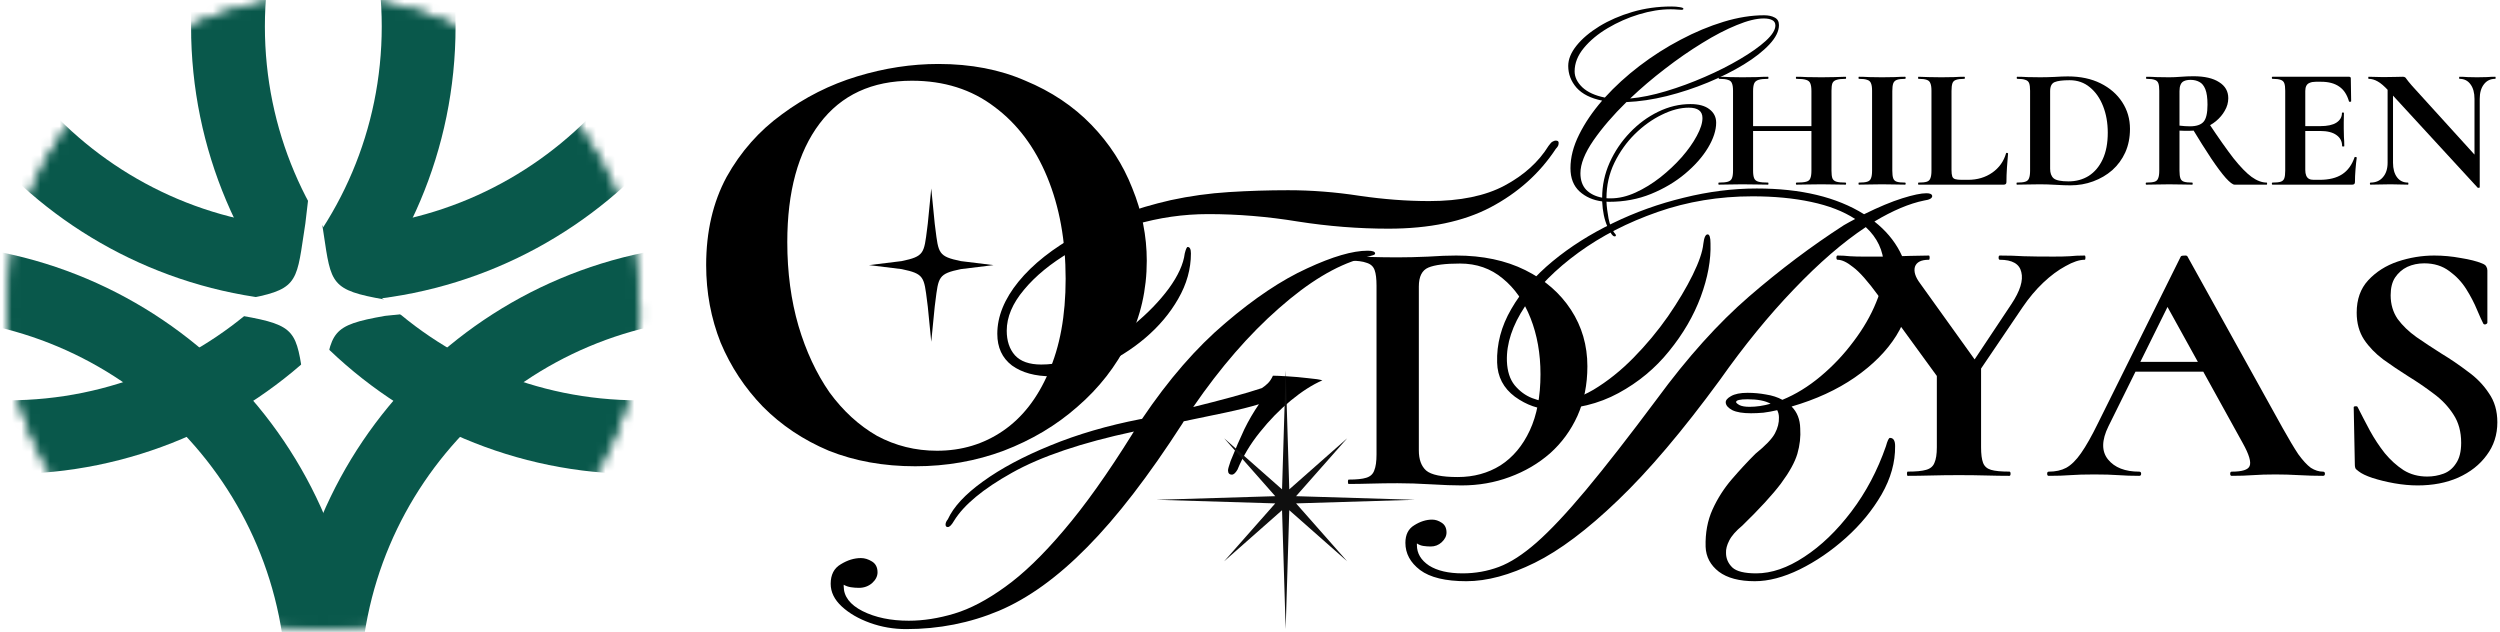 <?xml version="1.0" encoding="utf-8"?>
<svg width="261" height="66" viewBox="0 0 261 66" fill="none" xmlns="http://www.w3.org/2000/svg">
  <symbol id="logo-symbol-wordmark">
    <mask id="mask0_0_1" style="mask-type:luminance" maskUnits="userSpaceOnUse" x="3" y="0" width="67" height="66">
      <path d="M69.059 33C69.059 51.225 54.271 66 36.03 66C17.788 66 3 51.225 3 33C3 14.775 17.788 0 36.03 0C54.271 0 69.059 14.775 69.059 33Z" fill="white"/>
      <path fill-rule="evenodd" clip-rule="evenodd" d="M36.03 58.3C50.015 58.3 61.352 46.972 61.352 33C61.352 19.027 50.015 7.7 36.03 7.7C22.045 7.7 10.707 19.027 10.707 33C10.707 46.972 22.045 58.3 36.03 58.3ZM36.03 66C54.271 66 69.059 51.225 69.059 33C69.059 14.775 54.271 0 36.03 0C17.788 0 3 14.775 3 33C3 51.225 17.788 66 36.03 66Z" fill="white"/>
    </mask>
    <g mask="url(#mask0_0_1)" transform="matrix(1, 0, 0, 1, -2.278, -0.323)">
      <path fill-rule="evenodd" clip-rule="evenodd" d="M-43.706 3.087C-43.706 -22.723 -22.766 -43.644 3.066 -43.644C28.899 -43.644 49.839 -22.723 49.839 3.087C49.839 28.896 28.899 49.817 3.066 49.817C-22.766 49.817 -43.706 28.896 -43.706 3.087ZM3.066 -35.944C-18.51 -35.944 -35.999 -18.47 -35.999 3.087C-35.999 24.643 -18.51 42.117 3.066 42.117C24.642 42.117 42.132 24.643 42.132 3.087C42.132 -18.47 24.642 -35.944 3.066 -35.944Z" fill="#09584B"/>
      <path fill-rule="evenodd" clip-rule="evenodd" d="M22.225 3.087C22.225 -22.723 43.165 -43.644 68.997 -43.644C94.83 -43.644 115.77 -22.723 115.77 3.087C115.77 28.896 94.83 49.817 68.997 49.817C43.165 49.817 22.225 28.896 22.225 3.087ZM68.997 -35.944C47.421 -35.944 29.932 -18.47 29.932 3.087C29.932 24.643 47.421 42.117 68.997 42.117C90.573 42.117 108.063 24.643 108.063 3.087C108.063 -18.47 90.573 -35.944 68.997 -35.944Z" fill="#09584B"/>
      <path fill-rule="evenodd" clip-rule="evenodd" d="M-53.654 72.475C-53.654 46.666 -32.714 25.745 -6.881 25.745C18.951 25.745 39.891 46.666 39.891 72.475C39.891 98.285 18.951 119.206 -6.881 119.206C-32.714 119.206 -53.654 98.285 -53.654 72.475ZM-6.881 33.445C-28.457 33.445 -45.947 50.919 -45.947 72.475C-45.947 94.032 -28.457 111.506 -6.881 111.506C14.695 111.506 32.184 94.032 32.184 72.475C32.184 50.919 14.695 33.445 -6.881 33.445Z" fill="#09584B"/>
      <path fill-rule="evenodd" clip-rule="evenodd" d="M32.173 72.475C32.173 46.666 53.113 25.745 78.945 25.745C104.778 25.745 125.718 46.666 125.718 72.475C125.718 98.285 104.778 119.206 78.945 119.206C53.113 119.206 32.173 98.285 32.173 72.475ZM78.945 33.445C57.369 33.445 39.88 50.919 39.88 72.475C39.88 94.032 57.369 111.506 78.945 111.506C100.521 111.506 118.011 94.032 118.011 72.475C118.011 50.919 100.521 33.445 78.945 33.445Z" fill="#09584B"/>
      <path fill-rule="evenodd" clip-rule="evenodd" d="M-10.742 -14.87C-10.742 -40.679 10.198 -61.601 36.031 -61.601C61.863 -61.601 82.803 -40.679 82.803 -14.87C82.803 10.939 61.863 31.86 36.031 31.86C10.198 31.86 -10.742 10.939 -10.742 -14.87ZM36.031 -53.901C14.455 -53.901 -3.035 -36.427 -3.035 -14.87C-3.035 6.686 14.455 24.16 36.031 24.16C57.607 24.16 75.096 6.686 75.096 -14.87C75.096 -36.427 57.607 -53.901 36.031 -53.901Z" fill="#09584B"/>
    </g>
    <path d="M 95.552 48.678 C 92.247 48.678 89.24 48.137 86.531 47.057 C 83.868 45.934 81.573 44.4 79.645 42.455 C 77.763 40.511 76.294 38.286 75.238 35.779 C 74.228 33.23 73.723 30.529 73.723 27.678 C 73.723 24.178 74.434 21.11 75.857 18.474 C 77.326 15.838 79.255 13.656 81.642 11.928 C 84.029 10.156 86.646 8.838 89.492 7.974 C 92.338 7.11 95.162 6.678 97.963 6.678 C 101.36 6.678 104.39 7.261 107.052 8.428 C 109.761 9.551 112.056 11.085 113.939 13.029 C 115.821 14.974 117.244 17.178 118.208 19.641 C 119.218 22.103 119.723 24.631 119.723 27.224 C 119.723 30.249 119.08 33.057 117.795 35.65 C 116.509 38.242 114.742 40.511 112.492 42.455 C 110.289 44.4 107.718 45.934 104.78 47.057 C 101.888 48.137 98.812 48.678 95.552 48.678 Z M 97.825 47.057 C 100.396 47.057 102.691 46.366 104.711 44.983 C 106.731 43.6 108.315 41.57 109.463 38.891 C 110.656 36.212 111.253 32.949 111.253 29.103 C 111.253 25.128 110.61 21.585 109.325 18.474 C 108.039 15.363 106.203 12.921 103.816 11.15 C 101.429 9.335 98.559 8.428 95.208 8.428 C 91.03 8.428 87.816 9.918 85.567 12.9 C 83.317 15.881 82.193 20.008 82.193 25.279 C 82.193 28.434 82.583 31.35 83.363 34.029 C 84.144 36.665 85.223 38.977 86.6 40.965 C 88.023 42.909 89.676 44.421 91.558 45.502 C 93.486 46.539 95.575 47.057 97.825 47.057 Z" fill="black"/>
    <path d="M 103.723 27.678 L 100.311 28.096 L 100.302 28.098 C 97.959 28.587 97.977 28.902 97.652 31.484 C 97.632 31.649 97.61 31.822 97.586 32.006 L 97.585 32.013 L 97.223 35.678 L 96.861 32.013 L 96.86 32.006 C 96.836 31.822 96.814 31.649 96.794 31.484 C 96.468 28.902 96.487 28.587 94.144 28.098 L 94.134 28.096 L 90.723 27.678 L 94.134 27.259 L 94.144 27.257 C 96.487 26.768 96.469 26.453 96.794 23.871 C 96.814 23.707 96.836 23.533 96.86 23.349 L 96.861 23.342 L 97.223 19.678 L 97.585 23.342 L 97.586 23.349 C 97.61 23.533 97.632 23.707 97.652 23.871 C 97.977 26.453 97.959 26.769 100.302 27.257 L 100.311 27.26 L 103.723 27.678 Z" fill="black"/>
    <path d="M 249.266 16.989 L 249.266 8.428 L 249.831 8.464 L 249.831 16.989 C 249.831 17.626 249.97 18.131 250.246 18.503 C 250.523 18.876 250.906 19.062 251.397 19.062 C 251.422 19.062 251.435 19.098 251.435 19.17 C 251.435 19.242 251.422 19.278 251.397 19.278 C 251.12 19.278 250.831 19.272 250.529 19.26 C 250.24 19.248 249.919 19.242 249.567 19.242 C 249.19 19.242 248.819 19.248 248.455 19.26 C 248.103 19.272 247.776 19.278 247.474 19.278 C 247.436 19.278 247.417 19.242 247.417 19.17 C 247.417 19.098 247.436 19.062 247.474 19.062 C 248.027 19.062 248.461 18.876 248.775 18.503 C 249.102 18.131 249.266 17.626 249.266 16.989 Z M 258.884 19.549 C 258.884 19.585 258.853 19.603 258.79 19.603 C 258.74 19.615 258.702 19.615 258.677 19.603 L 249.379 9.491 C 248.926 8.999 248.543 8.668 248.228 8.5 C 247.914 8.32 247.6 8.23 247.285 8.23 C 247.26 8.23 247.248 8.194 247.248 8.122 C 247.248 8.049 247.26 8.013 247.285 8.013 C 247.537 8.013 247.795 8.019 248.059 8.031 C 248.323 8.043 248.568 8.049 248.794 8.049 C 249.247 8.049 249.655 8.043 250.02 8.031 C 250.385 8.019 250.668 8.013 250.869 8.013 C 251.032 8.013 251.152 8.086 251.227 8.23 C 251.315 8.362 251.51 8.602 251.812 8.951 L 258.733 16.575 L 258.884 19.549 Z M 258.884 10.321 L 258.884 19.549 L 258.337 19.008 L 258.337 10.321 C 258.337 9.684 258.199 9.179 257.922 8.806 C 257.646 8.422 257.262 8.23 256.772 8.23 C 256.747 8.23 256.734 8.194 256.734 8.122 C 256.734 8.049 256.747 8.013 256.772 8.013 C 257.048 8.013 257.331 8.025 257.621 8.049 C 257.922 8.062 258.249 8.068 258.601 8.068 C 258.941 8.068 259.274 8.062 259.601 8.049 C 259.928 8.025 260.229 8.013 260.506 8.013 C 260.531 8.013 260.544 8.049 260.544 8.122 C 260.544 8.194 260.531 8.23 260.506 8.23 C 260.003 8.23 259.607 8.422 259.318 8.806 C 259.029 9.179 258.884 9.684 258.884 10.321 Z" fill="black"/>
    <path d="M 245.574 19.278 L 237.238 19.278 C 237.2 19.278 237.181 19.242 237.181 19.17 C 237.181 19.098 237.2 19.062 237.238 19.062 C 237.628 19.062 237.917 19.032 238.106 18.972 C 238.294 18.912 238.42 18.792 238.483 18.611 C 238.546 18.431 238.577 18.167 238.577 17.818 L 238.577 9.473 C 238.577 9.125 238.546 8.867 238.483 8.698 C 238.42 8.518 238.294 8.398 238.106 8.338 C 237.917 8.266 237.628 8.23 237.238 8.23 C 237.2 8.23 237.181 8.194 237.181 8.122 C 237.181 8.049 237.2 8.013 237.238 8.013 L 245.235 8.013 C 245.36 8.013 245.423 8.068 245.423 8.176 L 245.461 10.573 C 245.461 10.597 245.43 10.615 245.367 10.627 C 245.304 10.639 245.26 10.627 245.235 10.591 C 245.033 9.882 244.694 9.365 244.216 9.041 C 243.738 8.704 243.11 8.536 242.33 8.536 L 241.764 8.536 C 241.513 8.536 241.305 8.572 241.142 8.644 C 240.979 8.704 240.859 8.806 240.784 8.951 C 240.708 9.095 240.671 9.275 240.671 9.491 L 240.671 17.746 C 240.671 17.974 240.702 18.167 240.765 18.323 C 240.828 18.479 240.922 18.593 241.048 18.665 C 241.173 18.737 241.337 18.774 241.538 18.774 L 242.16 18.774 C 243.141 18.774 243.927 18.581 244.518 18.197 C 245.109 17.812 245.543 17.218 245.819 16.412 C 245.832 16.376 245.87 16.37 245.932 16.394 C 246.008 16.406 246.046 16.424 246.046 16.449 C 245.995 16.797 245.951 17.211 245.914 17.692 C 245.876 18.161 245.857 18.599 245.857 19.008 C 245.857 19.188 245.763 19.278 245.574 19.278 Z M 244.518 15.259 C 244.518 14.766 244.323 14.382 243.933 14.105 C 243.544 13.817 242.971 13.673 242.217 13.673 L 239.671 13.673 L 239.671 13.168 L 242.236 13.168 C 242.978 13.168 243.537 13.048 243.914 12.808 C 244.304 12.555 244.499 12.219 244.499 11.798 C 244.499 11.762 244.531 11.744 244.593 11.744 C 244.669 11.744 244.707 11.762 244.707 11.798 C 244.707 12.195 244.7 12.507 244.688 12.736 C 244.688 12.952 244.688 13.18 244.688 13.421 C 244.688 13.721 244.694 14.015 244.707 14.304 C 244.732 14.592 244.744 14.91 244.744 15.259 C 244.744 15.283 244.707 15.295 244.631 15.295 C 244.556 15.295 244.518 15.283 244.518 15.259 Z" fill="black"/>
    <path d="M 233.292 19.279 C 233.103 19.279 232.795 19.044 232.368 18.576 C 231.953 18.107 231.45 17.434 230.859 16.557 C 230.268 15.668 229.601 14.61 228.86 13.385 L 230.595 12.862 C 231.601 14.376 232.456 15.59 233.16 16.503 C 233.876 17.404 234.511 18.059 235.065 18.467 C 235.618 18.864 236.146 19.062 236.649 19.062 C 236.674 19.062 236.686 19.098 236.686 19.17 C 236.686 19.243 236.674 19.279 236.649 19.279 C 235.769 19.279 235.052 19.279 234.499 19.279 C 233.945 19.279 233.543 19.279 233.292 19.279 Z M 228.992 7.96 C 230.148 7.96 231.041 8.164 231.67 8.573 C 232.311 8.969 232.632 9.528 232.632 10.249 C 232.632 10.705 232.512 11.138 232.273 11.546 C 232.047 11.955 231.739 12.321 231.349 12.646 C 230.972 12.958 230.538 13.205 230.048 13.385 C 229.57 13.565 229.08 13.655 228.577 13.655 C 228.401 13.655 228.218 13.655 228.03 13.655 C 227.854 13.655 227.69 13.649 227.539 13.637 L 227.539 17.819 C 227.539 18.167 227.571 18.431 227.634 18.612 C 227.697 18.792 227.822 18.912 228.011 18.972 C 228.2 19.032 228.489 19.062 228.878 19.062 C 228.904 19.062 228.916 19.098 228.916 19.17 C 228.916 19.243 228.904 19.279 228.878 19.279 C 228.552 19.279 228.187 19.273 227.785 19.261 C 227.382 19.249 226.942 19.243 226.464 19.243 C 226.012 19.243 225.578 19.249 225.163 19.261 C 224.761 19.273 224.396 19.279 224.069 19.279 C 224.032 19.279 224.013 19.243 224.013 19.17 C 224.013 19.098 224.032 19.062 224.069 19.062 C 224.459 19.062 224.748 19.032 224.937 18.972 C 225.125 18.912 225.251 18.792 225.314 18.612 C 225.389 18.431 225.427 18.167 225.427 17.819 L 225.427 9.474 C 225.427 9.125 225.396 8.867 225.333 8.699 C 225.27 8.518 225.144 8.398 224.956 8.338 C 224.767 8.266 224.478 8.23 224.088 8.23 C 224.063 8.23 224.05 8.194 224.05 8.122 C 224.05 8.05 224.063 8.014 224.088 8.014 C 224.415 8.014 224.78 8.026 225.182 8.05 C 225.584 8.062 226.012 8.068 226.464 8.068 C 226.842 8.068 227.25 8.05 227.69 8.014 C 228.143 7.978 228.577 7.96 228.992 7.96 Z M 230.463 10.934 C 230.463 10.225 230.387 9.684 230.236 9.312 C 230.086 8.939 229.878 8.687 229.614 8.555 C 229.35 8.41 229.048 8.338 228.709 8.338 C 228.42 8.338 228.187 8.38 228.011 8.464 C 227.847 8.536 227.728 8.663 227.653 8.843 C 227.577 9.011 227.539 9.233 227.539 9.51 L 227.539 13.115 C 227.715 13.139 227.904 13.157 228.105 13.169 C 228.306 13.181 228.482 13.187 228.633 13.187 C 229.3 13.187 229.771 13.03 230.048 12.718 C 230.324 12.406 230.463 11.811 230.463 10.934 Z" fill="black"/>
    <path d="M 216.147 19.35 C 215.744 19.35 215.241 19.332 214.638 19.296 C 214.034 19.26 213.481 19.242 212.978 19.242 C 212.525 19.242 212.092 19.248 211.677 19.26 C 211.262 19.272 210.891 19.278 210.564 19.278 C 210.539 19.278 210.526 19.242 210.526 19.17 C 210.526 19.098 210.539 19.062 210.564 19.062 C 210.954 19.062 211.243 19.032 211.432 18.972 C 211.633 18.912 211.765 18.791 211.828 18.611 C 211.903 18.431 211.941 18.167 211.941 17.818 L 211.941 9.473 C 211.941 9.125 211.909 8.866 211.847 8.698 C 211.784 8.518 211.652 8.398 211.45 8.338 C 211.262 8.266 210.979 8.23 210.602 8.23 C 210.564 8.23 210.545 8.194 210.545 8.122 C 210.545 8.049 210.564 8.013 210.602 8.013 C 210.929 8.013 211.293 8.025 211.696 8.049 C 212.098 8.061 212.532 8.067 212.997 8.067 C 213.45 8.067 213.946 8.055 214.487 8.031 C 215.028 7.995 215.493 7.977 215.883 7.977 C 217.19 7.977 218.328 8.218 219.296 8.698 C 220.264 9.179 221.019 9.834 221.559 10.663 C 222.1 11.492 222.37 12.423 222.37 13.457 C 222.37 14.358 222.207 15.175 221.88 15.908 C 221.553 16.629 221.1 17.247 220.522 17.764 C 219.944 18.269 219.277 18.659 218.523 18.936 C 217.781 19.212 216.989 19.35 216.147 19.35 Z M 215.958 18.936 C 216.75 18.936 217.454 18.743 218.07 18.359 C 218.686 17.962 219.17 17.386 219.522 16.629 C 219.875 15.872 220.051 14.946 220.051 13.853 C 220.051 12.832 219.887 11.906 219.56 11.077 C 219.233 10.248 218.774 9.593 218.183 9.113 C 217.592 8.62 216.888 8.374 216.071 8.374 C 215.342 8.374 214.82 8.44 214.506 8.572 C 214.191 8.704 214.034 9.017 214.034 9.509 L 214.034 17.62 C 214.034 18.065 214.154 18.395 214.393 18.611 C 214.644 18.828 215.166 18.936 215.958 18.936 Z" fill="black"/>
    <path d="M 203.738 9.491 L 203.738 17.746 C 203.738 18.035 203.763 18.257 203.814 18.413 C 203.864 18.557 203.965 18.653 204.116 18.701 C 204.279 18.75 204.512 18.774 204.813 18.774 L 205.455 18.774 C 206.435 18.774 207.284 18.521 208.001 18.017 C 208.717 17.512 209.195 16.839 209.434 15.998 C 209.447 15.962 209.484 15.95 209.547 15.962 C 209.61 15.974 209.641 15.998 209.641 16.034 C 209.604 16.43 209.566 16.911 209.528 17.476 C 209.491 18.029 209.472 18.539 209.472 19.008 C 209.472 19.188 209.377 19.278 209.189 19.278 L 200.287 19.278 C 200.262 19.278 200.249 19.242 200.249 19.17 C 200.249 19.098 200.262 19.062 200.287 19.062 C 200.677 19.062 200.966 19.032 201.155 18.972 C 201.343 18.912 201.469 18.792 201.532 18.611 C 201.607 18.431 201.645 18.167 201.645 17.818 L 201.645 9.473 C 201.645 9.125 201.607 8.867 201.532 8.698 C 201.469 8.518 201.343 8.398 201.155 8.338 C 200.966 8.266 200.677 8.23 200.287 8.23 C 200.262 8.23 200.249 8.194 200.249 8.122 C 200.249 8.049 200.262 8.013 200.287 8.013 C 200.589 8.013 200.947 8.025 201.362 8.049 C 201.789 8.062 202.23 8.068 202.682 8.068 C 203.16 8.068 203.6 8.062 204.002 8.049 C 204.405 8.025 204.763 8.013 205.077 8.013 C 205.115 8.013 205.134 8.049 205.134 8.122 C 205.134 8.194 205.115 8.23 205.077 8.23 C 204.7 8.23 204.411 8.266 204.21 8.338 C 204.021 8.398 203.895 8.518 203.833 8.698 C 203.77 8.879 203.738 9.143 203.738 9.491 Z" fill="black"/>
    <path d="M 197.557 17.818 C 197.557 18.167 197.588 18.431 197.651 18.611 C 197.714 18.792 197.84 18.912 198.028 18.972 C 198.217 19.032 198.506 19.062 198.896 19.062 C 198.933 19.062 198.952 19.098 198.952 19.17 C 198.952 19.242 198.933 19.278 198.896 19.278 C 198.569 19.278 198.204 19.272 197.802 19.26 C 197.4 19.248 196.959 19.242 196.482 19.242 C 196.029 19.242 195.595 19.248 195.18 19.26 C 194.765 19.272 194.395 19.278 194.068 19.278 C 194.042 19.278 194.03 19.242 194.03 19.17 C 194.03 19.098 194.042 19.062 194.068 19.062 C 194.457 19.062 194.747 19.032 194.935 18.972 C 195.136 18.912 195.268 18.792 195.331 18.611 C 195.407 18.431 195.444 18.167 195.444 17.818 L 195.444 9.473 C 195.444 9.125 195.407 8.867 195.331 8.698 C 195.268 8.518 195.136 8.398 194.935 8.338 C 194.747 8.266 194.457 8.23 194.068 8.23 C 194.042 8.23 194.03 8.194 194.03 8.122 C 194.03 8.049 194.042 8.013 194.068 8.013 C 194.395 8.013 194.765 8.025 195.18 8.049 C 195.595 8.062 196.029 8.068 196.482 8.068 C 196.959 8.068 197.4 8.062 197.802 8.049 C 198.217 8.025 198.581 8.013 198.896 8.013 C 198.933 8.013 198.952 8.049 198.952 8.122 C 198.952 8.194 198.933 8.23 198.896 8.23 C 198.519 8.23 198.229 8.266 198.028 8.338 C 197.84 8.41 197.714 8.536 197.651 8.716 C 197.588 8.897 197.557 9.161 197.557 9.509 L 197.557 17.818 Z" fill="black"/>
    <path d="M 189.113 9.509 C 189.113 9.161 189.076 8.897 189 8.716 C 188.937 8.536 188.793 8.41 188.566 8.338 C 188.34 8.266 188.001 8.23 187.548 8.23 C 187.51 8.23 187.491 8.194 187.491 8.122 C 187.491 8.049 187.51 8.013 187.548 8.013 C 187.875 8.013 188.246 8.025 188.661 8.049 C 189.088 8.062 189.591 8.068 190.169 8.068 C 190.622 8.068 191.068 8.062 191.508 8.049 C 191.961 8.025 192.351 8.013 192.678 8.013 C 192.716 8.013 192.734 8.049 192.734 8.122 C 192.734 8.194 192.716 8.23 192.678 8.23 C 192.263 8.23 191.949 8.266 191.735 8.338 C 191.521 8.398 191.376 8.518 191.301 8.698 C 191.238 8.867 191.207 9.125 191.207 9.473 L 191.207 17.818 C 191.207 18.167 191.238 18.431 191.301 18.611 C 191.376 18.792 191.521 18.912 191.735 18.972 C 191.949 19.032 192.263 19.062 192.678 19.062 C 192.716 19.062 192.734 19.098 192.734 19.17 C 192.734 19.242 192.716 19.278 192.678 19.278 C 192.351 19.278 191.961 19.272 191.508 19.26 C 191.068 19.248 190.622 19.242 190.169 19.242 C 189.591 19.242 189.088 19.248 188.661 19.26 C 188.246 19.272 187.875 19.278 187.548 19.278 C 187.51 19.278 187.491 19.242 187.491 19.17 C 187.491 19.098 187.51 19.062 187.548 19.062 C 188.001 19.062 188.34 19.032 188.566 18.972 C 188.793 18.912 188.937 18.792 189 18.611 C 189.076 18.431 189.113 18.167 189.113 17.818 L 189.113 9.509 Z M 181.909 13.673 L 181.909 13.168 L 190.075 13.168 L 190.075 13.673 L 181.909 13.673 Z M 180.928 17.818 L 180.928 9.473 C 180.928 9.125 180.89 8.867 180.815 8.698 C 180.752 8.518 180.614 8.398 180.4 8.338 C 180.199 8.266 179.891 8.23 179.476 8.23 C 179.438 8.23 179.419 8.194 179.419 8.122 C 179.419 8.049 179.438 8.013 179.476 8.013 C 179.803 8.013 180.174 8.025 180.589 8.049 C 181.004 8.062 181.437 8.068 181.89 8.068 C 182.468 8.068 182.971 8.062 183.399 8.049 C 183.839 8.025 184.235 8.013 184.587 8.013 C 184.612 8.013 184.625 8.049 184.625 8.122 C 184.625 8.194 184.612 8.23 184.587 8.23 C 184.147 8.23 183.814 8.266 183.587 8.338 C 183.361 8.41 183.21 8.536 183.135 8.716 C 183.059 8.897 183.022 9.161 183.022 9.509 L 183.022 17.818 C 183.022 18.167 183.059 18.431 183.135 18.611 C 183.21 18.792 183.361 18.912 183.587 18.972 C 183.814 19.032 184.147 19.062 184.587 19.062 C 184.612 19.062 184.625 19.098 184.625 19.17 C 184.625 19.242 184.612 19.278 184.587 19.278 C 184.222 19.278 183.826 19.272 183.399 19.26 C 182.971 19.248 182.468 19.242 181.89 19.242 C 181.437 19.242 180.997 19.248 180.57 19.26 C 180.142 19.272 179.765 19.278 179.438 19.278 C 179.413 19.278 179.4 19.242 179.4 19.17 C 179.4 19.098 179.413 19.062 179.438 19.062 C 179.866 19.062 180.18 19.032 180.381 18.972 C 180.595 18.912 180.74 18.792 180.815 18.611 C 180.89 18.431 180.928 18.167 180.928 17.818 Z" fill="black"/>
    <path d="M 168.555 24.678 C 168.368 24.678 168.12 24.331 167.809 23.636 C 167.498 22.942 167.317 22.073 167.265 21.027 C 166.323 20.907 165.536 20.56 164.904 19.986 C 164.272 19.403 163.956 18.593 163.956 17.557 C 163.956 16.428 164.256 15.262 164.857 14.059 C 165.458 12.846 166.261 11.662 167.265 10.505 C 166.074 10.265 165.183 9.816 164.593 9.159 C 164.013 8.492 163.723 7.734 163.723 6.882 C 163.723 6.188 164.013 5.48 164.593 4.758 C 165.173 4.037 165.965 3.366 166.97 2.746 C 167.985 2.126 169.135 1.626 170.419 1.247 C 171.714 0.867 173.071 0.678 174.49 0.678 C 174.832 0.678 175.127 0.701 175.376 0.747 C 175.624 0.784 175.748 0.839 175.748 0.913 C 175.748 0.988 175.681 1.025 175.546 1.025 C 175.433 1.025 175.277 1.015 175.08 0.997 C 174.894 0.978 174.671 0.969 174.412 0.969 C 173.376 0.969 172.279 1.145 171.118 1.496 C 169.958 1.848 168.866 2.329 167.84 2.94 C 166.825 3.542 165.997 4.231 165.354 5.008 C 164.712 5.786 164.391 6.6 164.391 7.451 C 164.391 8.044 164.66 8.599 165.199 9.117 C 165.748 9.626 166.53 9.982 167.545 10.186 C 168.602 9.02 169.808 7.919 171.165 6.882 C 172.522 5.846 173.951 4.934 175.453 4.148 C 176.955 3.352 178.452 2.727 179.943 2.274 C 181.435 1.82 182.844 1.594 184.169 1.594 C 184.615 1.594 184.982 1.672 185.272 1.83 C 185.573 1.978 185.723 2.241 185.723 2.621 C 185.723 3.25 185.392 3.921 184.729 4.634 C 184.066 5.346 183.175 6.045 182.056 6.73 C 180.938 7.414 179.684 8.044 178.296 8.617 C 176.908 9.191 175.479 9.663 174.008 10.033 C 172.538 10.394 171.134 10.602 169.798 10.658 C 168.41 12.018 167.26 13.355 166.349 14.669 C 165.448 15.984 164.997 17.122 164.997 18.084 C 164.997 18.815 165.199 19.394 165.603 19.819 C 166.017 20.236 166.571 20.509 167.265 20.638 C 167.265 19.37 167.524 18.154 168.042 16.988 C 168.57 15.812 169.275 14.767 170.155 13.85 C 171.036 12.925 172.02 12.199 173.107 11.671 C 174.205 11.134 175.329 10.866 176.479 10.866 C 177.349 10.866 178.012 11.047 178.467 11.407 C 178.933 11.759 179.167 12.226 179.167 12.809 C 179.167 13.605 178.882 14.48 178.312 15.433 C 177.742 16.377 176.945 17.279 175.919 18.14 C 174.904 18.991 173.718 19.694 172.361 20.25 C 171.015 20.796 169.56 21.069 167.996 21.069 C 167.871 21.069 167.778 21.064 167.716 21.055 C 167.737 21.554 167.809 22.142 167.933 22.818 C 168.068 23.502 168.301 24.039 168.633 24.428 C 168.674 24.474 168.695 24.511 168.695 24.539 C 168.695 24.567 168.695 24.59 168.695 24.608 C 168.695 24.654 168.648 24.678 168.555 24.678 Z M 170.186 10.283 C 171.326 10.181 172.574 9.927 173.931 9.52 C 175.288 9.112 176.634 8.617 177.97 8.034 C 179.317 7.451 180.544 6.831 181.652 6.174 C 182.771 5.517 183.667 4.883 184.34 4.273 C 185.013 3.653 185.35 3.116 185.35 2.662 C 185.35 2.394 185.236 2.204 185.008 2.093 C 184.791 1.982 184.501 1.927 184.138 1.927 C 183.372 1.927 182.429 2.158 181.311 2.621 C 180.192 3.074 178.99 3.699 177.706 4.495 C 176.422 5.281 175.132 6.174 173.837 7.174 C 172.543 8.164 171.326 9.2 170.186 10.283 Z M 168.167 20.708 C 169.005 20.708 169.87 20.504 170.761 20.097 C 171.652 19.69 172.512 19.162 173.34 18.514 C 174.169 17.857 174.915 17.154 175.578 16.405 C 176.24 15.646 176.763 14.905 177.147 14.184 C 177.54 13.462 177.737 12.842 177.737 12.324 C 177.737 11.602 177.261 11.241 176.308 11.241 C 175.427 11.241 174.49 11.486 173.496 11.977 C 172.501 12.458 171.564 13.129 170.683 13.989 C 169.813 14.85 169.099 15.854 168.539 17.001 C 167.99 18.14 167.716 19.366 167.716 20.68 L 167.716 20.694 C 167.788 20.703 167.861 20.708 167.933 20.708 C 168.016 20.708 168.094 20.708 168.167 20.708 Z" fill="black"/>
    <path d="M 153.088 60.678 C 150.906 60.678 149.295 60.288 148.254 59.509 C 147.233 58.729 146.723 57.784 146.723 56.674 C 146.723 55.817 147.033 55.203 147.654 54.833 C 148.274 54.443 148.895 54.248 149.515 54.248 C 149.855 54.248 150.186 54.356 150.506 54.57 C 150.846 54.784 151.016 55.125 151.016 55.593 C 151.016 55.963 150.846 56.304 150.506 56.616 C 150.186 56.908 149.805 57.054 149.365 57.054 C 149.105 57.054 148.845 57.034 148.584 56.995 C 148.344 56.956 148.124 56.869 147.924 56.732 L 147.924 56.908 C 147.924 57.765 148.344 58.476 149.185 59.041 C 150.045 59.587 151.216 59.859 152.697 59.859 C 154.018 59.859 155.279 59.635 156.48 59.187 C 157.681 58.739 158.992 57.892 160.413 56.645 C 161.854 55.378 163.575 53.547 165.577 51.151 C 167.578 48.755 170.04 45.598 172.962 41.683 C 176.164 37.319 179.377 33.744 182.599 30.958 C 185.821 28.172 189.124 25.688 192.506 23.506 C 192.706 23.389 192.897 23.282 193.077 23.184 C 193.277 23.067 193.477 22.96 193.677 22.863 C 192.456 22.064 190.925 21.47 189.084 21.08 C 187.262 20.691 185.221 20.496 182.959 20.496 C 179.477 20.496 176.174 21.041 173.052 22.132 C 169.93 23.223 167.178 24.636 164.796 26.37 C 162.414 28.104 160.553 29.974 159.212 31.98 C 157.891 33.968 157.261 35.877 157.321 37.708 C 157.361 38.76 157.631 39.598 158.131 40.221 C 158.652 40.845 159.262 41.293 159.963 41.566 C 160.683 41.838 161.364 41.975 162.004 41.975 C 163.445 41.975 164.896 41.546 166.357 40.689 C 167.818 39.812 169.209 38.702 170.53 37.358 C 171.871 35.994 173.072 34.552 174.133 33.033 C 175.194 31.493 176.054 30.052 176.715 28.707 C 177.375 27.363 177.746 26.282 177.826 25.464 C 177.906 24.801 178.056 24.47 178.276 24.47 C 178.476 24.47 178.576 24.782 178.576 25.405 C 178.636 27.12 178.296 28.98 177.555 30.987 C 176.815 32.974 175.714 34.864 174.253 36.656 C 172.812 38.449 171.051 39.91 168.969 41.04 C 166.888 42.17 164.546 42.735 161.944 42.735 C 160.643 42.735 159.382 42.296 158.161 41.42 C 156.96 40.523 156.34 39.335 156.3 37.854 C 156.24 35.926 156.73 34.065 157.771 32.273 C 158.812 30.461 160.253 28.795 162.094 27.276 C 163.936 25.756 166.027 24.431 168.369 23.301 C 170.73 22.152 173.202 21.265 175.784 20.642 C 178.366 19.999 180.908 19.678 183.41 19.678 C 188.013 19.678 191.746 20.574 194.608 22.366 C 196.149 21.606 197.48 21.051 198.601 20.7 C 199.722 20.35 200.562 20.174 201.123 20.174 C 201.503 20.174 201.703 20.272 201.723 20.467 C 201.723 20.7 201.443 20.856 200.882 20.934 C 199.341 21.246 197.61 21.976 195.689 23.126 C 198.01 24.957 199.231 27.305 199.351 30.169 C 199.431 31.805 198.971 33.432 197.97 35.049 C 196.97 36.646 195.528 38.098 193.647 39.403 C 191.786 40.689 189.584 41.702 187.042 42.442 C 187.623 43.027 187.923 43.787 187.943 44.722 C 188.003 45.598 187.903 46.485 187.643 47.381 C 187.383 48.258 186.812 49.29 185.932 50.479 C 185.051 51.648 183.71 53.109 181.909 54.862 C 181.228 55.427 180.768 55.953 180.528 56.44 C 180.287 56.908 180.177 57.336 180.197 57.726 C 180.197 58.31 180.418 58.817 180.858 59.246 C 181.298 59.655 182.129 59.859 183.35 59.859 C 184.951 59.859 186.622 59.285 188.363 58.135 C 190.125 56.986 191.766 55.408 193.287 53.401 C 194.808 51.394 196.009 49.125 196.889 46.592 C 197.05 46.008 197.19 45.715 197.31 45.715 C 197.67 45.715 197.85 45.998 197.85 46.563 C 197.87 48.258 197.4 49.943 196.439 51.618 C 195.478 53.274 194.238 54.784 192.716 56.148 C 191.195 57.512 189.584 58.612 187.883 59.45 C 186.202 60.268 184.641 60.678 183.2 60.678 C 181.578 60.678 180.327 60.346 179.447 59.684 C 178.566 59.002 178.106 58.135 178.066 57.083 C 178.026 55.641 178.266 54.346 178.786 53.196 C 179.307 52.047 179.977 50.995 180.798 50.04 C 181.618 49.086 182.439 48.199 183.26 47.381 C 184.32 46.524 185.001 45.813 185.301 45.248 C 185.601 44.683 185.741 44.128 185.721 43.582 C 185.721 43.309 185.661 43.056 185.541 42.822 C 185.041 42.939 184.561 43.027 184.1 43.085 C 183.64 43.124 183.21 43.144 182.809 43.144 C 181.949 43.144 181.298 43.037 180.858 42.822 C 180.418 42.588 180.187 42.325 180.167 42.033 C 180.147 41.799 180.327 41.575 180.708 41.361 C 181.108 41.127 181.688 41.01 182.449 41.01 C 183.109 41.01 183.75 41.069 184.37 41.186 C 185.011 41.283 185.581 41.468 186.082 41.741 C 187.463 41.176 188.794 40.358 190.075 39.286 C 191.355 38.215 192.496 37.007 193.497 35.663 C 194.518 34.318 195.308 32.955 195.869 31.571 C 196.449 30.188 196.719 28.902 196.679 27.714 C 196.619 26.155 195.989 24.821 194.788 23.71 C 192.406 25.288 189.904 27.451 187.282 30.198 C 184.661 32.925 182.079 36.091 179.537 39.695 C 175.654 44.994 172.111 49.173 168.909 52.232 C 165.727 55.291 162.835 57.463 160.233 58.749 C 157.631 60.035 155.249 60.678 153.088 60.678 Z M 182.659 42.472 C 183.36 42.472 184.09 42.364 184.851 42.15 C 184.29 41.838 183.49 41.683 182.449 41.683 C 181.648 41.683 181.248 41.78 181.248 41.975 C 181.248 42.053 181.368 42.16 181.608 42.296 C 181.849 42.413 182.199 42.472 182.659 42.472 Z" fill="black"/>
    <path d="M 109.791 39.287 C 108.07 39.287 106.688 38.909 105.647 38.154 C 104.627 37.377 104.118 36.276 104.118 34.851 C 104.118 33.038 104.854 31.224 106.326 29.411 C 107.821 27.576 109.927 25.914 112.645 24.424 C 115.363 22.913 118.557 21.737 122.226 20.895 C 124.219 20.463 126.246 20.182 128.307 20.053 C 130.368 19.923 132.429 19.859 134.491 19.859 C 136.937 19.859 139.417 20.053 141.931 20.441 C 144.445 20.808 146.868 20.992 149.201 20.992 C 152.44 20.992 155.068 20.452 157.083 19.373 C 159.099 18.293 160.628 16.912 161.67 15.228 C 161.851 14.969 161.998 14.818 162.111 14.775 C 162.225 14.71 162.327 14.678 162.417 14.678 C 162.621 14.678 162.723 14.753 162.723 14.904 C 162.723 14.991 162.712 15.077 162.689 15.163 C 162.666 15.25 162.576 15.379 162.417 15.552 C 160.741 18.099 158.476 20.128 155.622 21.639 C 152.791 23.129 149.235 23.874 144.955 23.874 C 141.829 23.874 138.681 23.625 135.51 23.129 C 132.362 22.611 129.236 22.352 126.133 22.352 C 123.551 22.352 121.003 22.719 118.489 23.453 C 115.997 24.165 113.744 25.115 111.728 26.302 C 109.712 27.49 108.104 28.806 106.904 30.253 C 105.703 31.678 105.103 33.102 105.103 34.527 C 105.103 35.585 105.386 36.438 105.952 37.085 C 106.541 37.733 107.459 38.057 108.704 38.057 C 110.29 38.057 111.92 37.668 113.596 36.891 C 115.295 36.114 116.881 35.121 118.353 33.912 C 119.825 32.703 121.048 31.44 122.022 30.123 C 122.996 28.785 123.551 27.565 123.687 26.464 C 123.8 26.011 123.902 25.784 123.993 25.784 C 124.219 25.784 124.332 26.011 124.332 26.464 C 124.332 28.083 123.891 29.659 123.007 31.192 C 122.147 32.703 120.992 34.074 119.542 35.304 C 118.115 36.513 116.552 37.485 114.854 38.219 C 113.155 38.931 111.467 39.287 109.791 39.287 Z M 94.605 65.678 C 93.291 65.678 92.034 65.462 90.834 65.03 C 89.633 64.598 88.648 64.026 87.878 63.314 C 87.108 62.601 86.723 61.813 86.723 60.95 C 86.723 60 87.074 59.32 87.776 58.91 C 88.478 58.478 89.18 58.262 89.882 58.262 C 90.267 58.262 90.652 58.381 91.037 58.619 C 91.422 58.856 91.615 59.234 91.615 59.752 C 91.615 60.162 91.422 60.54 91.037 60.885 C 90.652 61.209 90.199 61.371 89.678 61.371 C 89.384 61.371 89.101 61.349 88.829 61.306 C 88.557 61.263 88.308 61.177 88.082 61.047 L 88.082 61.209 C 88.082 62.267 88.738 63.13 90.052 63.799 C 91.388 64.469 92.997 64.803 94.876 64.803 C 96.394 64.803 97.98 64.555 99.633 64.059 C 101.287 63.562 103.053 62.634 104.933 61.274 C 106.836 59.914 108.874 57.949 111.048 55.38 C 113.245 52.812 115.635 49.455 118.217 45.31 C 118.217 45.288 118.274 45.202 118.387 45.051 C 112.928 46.217 108.682 47.652 105.647 49.358 C 102.634 51.041 100.618 52.714 99.599 54.377 C 99.35 54.808 99.135 55.024 98.954 55.024 C 98.795 55.024 98.716 54.938 98.716 54.765 C 98.716 54.592 98.795 54.409 98.954 54.215 C 99.543 52.919 100.766 51.603 102.623 50.264 C 104.503 48.904 106.847 47.652 109.655 46.508 C 112.487 45.342 115.624 44.425 119.066 43.756 C 119.134 43.756 119.191 43.745 119.236 43.723 C 121.999 39.622 124.899 36.286 127.934 33.718 C 130.969 31.127 133.811 29.227 136.461 28.019 C 139.111 26.788 141.217 26.173 142.78 26.173 C 143.301 26.173 143.562 26.27 143.562 26.464 C 143.562 26.551 143.471 26.615 143.29 26.659 C 143.109 26.702 142.724 26.81 142.135 26.982 C 139.485 27.716 136.608 29.454 133.505 32.196 C 130.402 34.916 127.424 38.348 124.57 42.493 C 125.974 42.147 127.311 41.802 128.579 41.457 C 129.847 41.111 130.901 40.798 131.739 40.518 C 131.942 40.388 132.146 40.226 132.35 40.032 C 132.554 39.838 132.735 39.568 132.894 39.222 C 133.166 39.222 133.664 39.244 134.389 39.287 C 135.113 39.33 135.838 39.395 136.563 39.481 C 137.288 39.546 137.786 39.622 138.058 39.708 C 137.016 40.161 135.917 40.863 134.762 41.813 C 133.607 42.763 132.531 43.864 131.535 45.116 C 130.538 46.346 129.757 47.652 129.191 49.034 C 128.987 49.379 128.794 49.552 128.613 49.552 C 128.341 49.552 128.205 49.401 128.205 49.099 C 128.205 48.969 128.296 48.645 128.477 48.127 C 128.998 46.832 129.474 45.731 129.904 44.824 C 130.357 43.896 130.867 43.022 131.433 42.201 C 130.527 42.482 129.36 42.773 127.934 43.076 C 126.529 43.378 125.08 43.68 123.585 43.982 L 123.449 44.209 C 119.916 49.692 116.598 53.999 113.495 57.129 C 110.414 60.259 107.345 62.472 104.288 63.767 C 101.253 65.041 98.025 65.678 94.605 65.678 Z" fill="black"/>
    <path d="M 249.584 30.826 C 249.584 31.764 249.828 32.591 250.316 33.307 C 250.83 33.999 251.485 34.628 252.282 35.196 C 253.104 35.764 253.965 36.332 254.864 36.9 C 255.841 37.492 256.766 38.122 257.639 38.789 C 258.539 39.431 259.271 40.184 259.836 41.048 C 260.428 41.887 260.723 42.9 260.723 44.085 C 260.723 45.394 260.35 46.542 259.605 47.529 C 258.886 48.517 257.896 49.295 256.637 49.863 C 255.404 50.406 253.991 50.678 252.398 50.678 C 251.627 50.678 250.817 50.603 249.969 50.455 C 249.147 50.307 248.389 50.122 247.695 49.9 C 247.027 49.678 246.539 49.443 246.23 49.196 C 246.128 49.122 246.038 49.048 245.961 48.974 C 245.884 48.875 245.845 48.715 245.845 48.492 L 245.729 42.603 C 245.704 42.48 245.755 42.418 245.884 42.418 C 246.038 42.394 246.128 42.431 246.153 42.529 C 246.539 43.295 246.963 44.11 247.425 44.974 C 247.888 45.813 248.402 46.591 248.967 47.307 C 249.558 48.023 250.213 48.616 250.933 49.085 C 251.652 49.529 252.475 49.752 253.4 49.752 C 253.991 49.752 254.556 49.653 255.096 49.455 C 255.635 49.258 256.072 48.9 256.406 48.381 C 256.766 47.863 256.946 47.147 256.946 46.233 C 256.946 45.073 256.676 44.085 256.136 43.27 C 255.597 42.431 254.903 41.702 254.055 41.085 C 253.207 40.443 252.32 39.838 251.395 39.27 C 250.496 38.702 249.635 38.122 248.813 37.529 C 247.991 36.912 247.323 36.221 246.809 35.455 C 246.295 34.665 246.038 33.727 246.038 32.641 C 246.038 31.258 246.436 30.134 247.233 29.27 C 248.055 28.381 249.083 27.727 250.316 27.307 C 251.575 26.887 252.847 26.678 254.132 26.678 C 255.057 26.678 255.982 26.764 256.907 26.937 C 257.832 27.085 258.565 27.27 259.104 27.492 C 259.361 27.591 259.515 27.702 259.567 27.826 C 259.644 27.949 259.682 28.085 259.682 28.233 L 259.682 33.678 C 259.682 33.752 259.618 33.813 259.49 33.863 C 259.387 33.887 259.31 33.863 259.258 33.789 C 259.104 33.492 258.886 33.011 258.603 32.344 C 258.32 31.653 257.948 30.937 257.485 30.196 C 257.023 29.455 256.432 28.826 255.712 28.307 C 254.993 27.764 254.119 27.492 253.091 27.492 C 252.449 27.492 251.858 27.616 251.318 27.863 C 250.804 28.11 250.38 28.48 250.046 28.974 C 249.738 29.443 249.584 30.06 249.584 30.826 Z" fill="black"/>
    <path d="M 222.701 38.8 L 223.297 37.781 L 231.481 37.781 L 231.759 38.8 L 222.701 38.8 Z M 242.524 49.241 C 242.657 49.241 242.723 49.314 242.723 49.459 C 242.723 49.605 242.657 49.678 242.524 49.678 C 241.73 49.678 240.896 49.653 240.022 49.605 C 239.174 49.556 238.353 49.532 237.559 49.532 C 236.658 49.532 235.877 49.556 235.215 49.605 C 234.553 49.653 233.811 49.678 232.99 49.678 C 232.884 49.678 232.831 49.605 232.831 49.459 C 232.831 49.314 232.884 49.241 232.99 49.241 C 234.076 49.241 234.698 49.047 234.857 48.659 C 235.043 48.247 234.804 47.446 234.142 46.258 L 226.078 31.669 L 228.024 28.54 L 220.119 44.511 C 219.404 45.967 219.391 47.119 220.079 47.968 C 220.768 48.817 221.854 49.241 223.337 49.241 C 223.469 49.241 223.535 49.314 223.535 49.459 C 223.535 49.605 223.469 49.678 223.337 49.678 C 222.542 49.678 221.814 49.653 221.152 49.605 C 220.49 49.556 219.655 49.532 218.649 49.532 C 217.616 49.532 216.782 49.556 216.146 49.605 C 215.537 49.653 214.782 49.678 213.882 49.678 C 213.776 49.678 213.723 49.605 213.723 49.459 C 213.723 49.314 213.776 49.241 213.882 49.241 C 214.597 49.241 215.206 49.108 215.709 48.841 C 216.239 48.55 216.755 48.04 217.259 47.313 C 217.788 46.561 218.384 45.506 219.046 44.148 L 227.667 26.794 C 227.693 26.721 227.812 26.685 228.024 26.685 C 228.236 26.661 228.355 26.697 228.382 26.794 L 238.313 44.693 C 238.949 45.833 239.492 46.743 239.942 47.422 C 240.419 48.077 240.856 48.55 241.253 48.841 C 241.677 49.108 242.101 49.241 242.524 49.241 Z" fill="black"/>
    <path d="M 204.869 39.447 L 209.985 31.756 C 210.901 30.382 211.247 29.266 211.025 28.407 C 210.831 27.548 210.082 27.119 208.779 27.119 C 208.696 27.119 208.654 27.046 208.654 26.898 C 208.654 26.751 208.696 26.678 208.779 26.678 C 209.666 26.678 210.498 26.702 211.275 26.751 C 212.052 26.776 213.092 26.788 214.395 26.788 C 215.088 26.788 215.643 26.776 216.059 26.751 C 216.503 26.702 217.03 26.678 217.64 26.678 C 217.695 26.678 217.723 26.751 217.723 26.898 C 217.723 27.046 217.695 27.119 217.64 27.119 C 217.085 27.119 216.42 27.34 215.643 27.782 C 214.866 28.199 214.09 28.775 213.313 29.511 C 212.537 30.247 211.816 31.106 211.15 32.087 L 205.742 40.073 L 204.869 39.447 Z M 202.456 39.594 L 196.133 30.91 C 195.023 29.388 194.136 28.383 193.47 27.892 C 192.832 27.377 192.292 27.119 191.848 27.119 C 191.765 27.119 191.723 27.046 191.723 26.898 C 191.723 26.751 191.765 26.678 191.848 26.678 C 192.264 26.678 192.694 26.702 193.137 26.751 C 193.581 26.776 194.011 26.788 194.427 26.788 C 195.204 26.788 196.036 26.788 196.923 26.788 C 197.81 26.763 198.642 26.739 199.419 26.714 C 200.223 26.69 200.875 26.678 201.374 26.678 C 201.43 26.678 201.457 26.751 201.457 26.898 C 201.457 27.046 201.43 27.119 201.374 27.119 C 200.57 27.119 200.085 27.364 199.918 27.855 C 199.78 28.346 199.96 28.922 200.459 29.585 L 206.449 37.938 L 202.456 39.594 Z M 202.206 38.27 L 206.824 37.938 L 206.824 46.697 C 206.824 47.408 206.893 47.948 207.032 48.316 C 207.17 48.684 207.448 48.929 207.864 49.052 C 208.28 49.175 208.918 49.236 209.777 49.236 C 209.861 49.236 209.902 49.31 209.902 49.457 C 209.902 49.604 209.861 49.678 209.777 49.678 C 209.056 49.678 208.252 49.665 207.365 49.641 C 206.505 49.616 205.548 49.604 204.494 49.604 C 203.496 49.604 202.539 49.616 201.624 49.641 C 200.709 49.665 199.89 49.678 199.169 49.678 C 199.114 49.678 199.086 49.604 199.086 49.457 C 199.086 49.31 199.114 49.236 199.169 49.236 C 200.029 49.236 200.667 49.175 201.083 49.052 C 201.527 48.929 201.818 48.684 201.957 48.316 C 202.123 47.948 202.206 47.408 202.206 46.697 L 202.206 38.27 Z" fill="black"/>
    <path d="M 152.586 50.678 C 151.737 50.678 150.675 50.64 149.401 50.563 C 148.127 50.487 146.96 50.449 145.898 50.449 C 144.943 50.449 144.027 50.462 143.151 50.487 C 142.276 50.513 141.493 50.525 140.803 50.525 C 140.75 50.525 140.723 50.449 140.723 50.297 C 140.723 50.145 140.75 50.069 140.803 50.069 C 141.625 50.069 142.236 50.006 142.634 49.879 C 143.058 49.752 143.337 49.498 143.47 49.118 C 143.629 48.738 143.709 48.18 143.709 47.445 L 143.709 29.834 C 143.709 29.099 143.642 28.554 143.51 28.199 C 143.377 27.819 143.098 27.565 142.674 27.438 C 142.276 27.286 141.678 27.21 140.882 27.21 C 140.803 27.21 140.763 27.134 140.763 26.982 C 140.763 26.83 140.803 26.754 140.882 26.754 C 141.572 26.754 142.342 26.779 143.191 26.83 C 144.04 26.855 144.956 26.868 145.938 26.868 C 146.893 26.868 147.942 26.842 149.083 26.792 C 150.224 26.716 151.206 26.678 152.029 26.678 C 154.789 26.678 157.191 27.185 159.234 28.199 C 161.278 29.213 162.87 30.595 164.011 32.345 C 165.152 34.094 165.723 36.059 165.723 38.24 C 165.723 40.142 165.378 41.866 164.688 43.413 C 163.998 44.934 163.043 46.24 161.822 47.33 C 160.601 48.395 159.194 49.22 157.602 49.803 C 156.036 50.386 154.364 50.678 152.586 50.678 Z M 152.188 49.803 C 153.86 49.803 155.346 49.397 156.647 48.586 C 157.947 47.749 158.969 46.532 159.712 44.934 C 160.455 43.337 160.827 41.384 160.827 39.077 C 160.827 36.922 160.481 34.969 159.791 33.22 C 159.101 31.47 158.133 30.088 156.885 29.074 C 155.638 28.034 154.152 27.514 152.427 27.514 C 150.888 27.514 149.786 27.654 149.123 27.933 C 148.459 28.212 148.127 28.871 148.127 29.911 L 148.127 47.026 C 148.127 47.964 148.38 48.662 148.884 49.118 C 149.415 49.575 150.516 49.803 152.188 49.803 Z" fill="black"/>
    <path d="M 135.31 51.801 L 147.723 52.178 L 135.31 52.554 L 140.646 58.6 L 134.6 53.265 L 134.223 65.678 L 133.846 53.265 L 127.8 58.6 L 133.136 52.554 L 120.723 52.178 L 133.136 51.801 L 127.8 45.755 L 133.846 51.09 L 134.223 38.678 L 134.6 51.09 L 140.646 45.755 L 135.31 51.801 Z" fill="#0F0F0F"/>
    <g filter="url(#filter0_d_0_1)" transform="matrix(1, 0, 0, 1, -3.278, -0.323)">
      <path d="M51.719 32.451L43.483 33.299L43.46 33.303C37.805 34.295 37.85 34.935 37.066 40.17C37.016 40.504 36.963 40.857 36.906 41.23L36.904 41.244L36.029 48.675L35.155 41.244L35.153 41.23C35.096 40.857 35.043 40.504 34.993 40.17C34.209 34.935 34.254 34.295 28.599 33.303L28.575 33.299L20.34 32.451L28.576 31.602L28.599 31.598C34.254 30.607 34.209 29.966 34.994 24.731C35.043 24.397 35.096 24.044 35.154 23.672L35.156 23.657L36.029 16.226L36.904 23.657L36.906 23.672C36.963 24.045 37.016 24.397 37.066 24.731C37.85 29.967 37.805 30.607 43.46 31.599L43.483 31.603L51.719 32.451V32.451Z" fill="white"/>
    </g>
  </symbol>
  <use href="#logo-symbol-wordmark"/>
</svg>